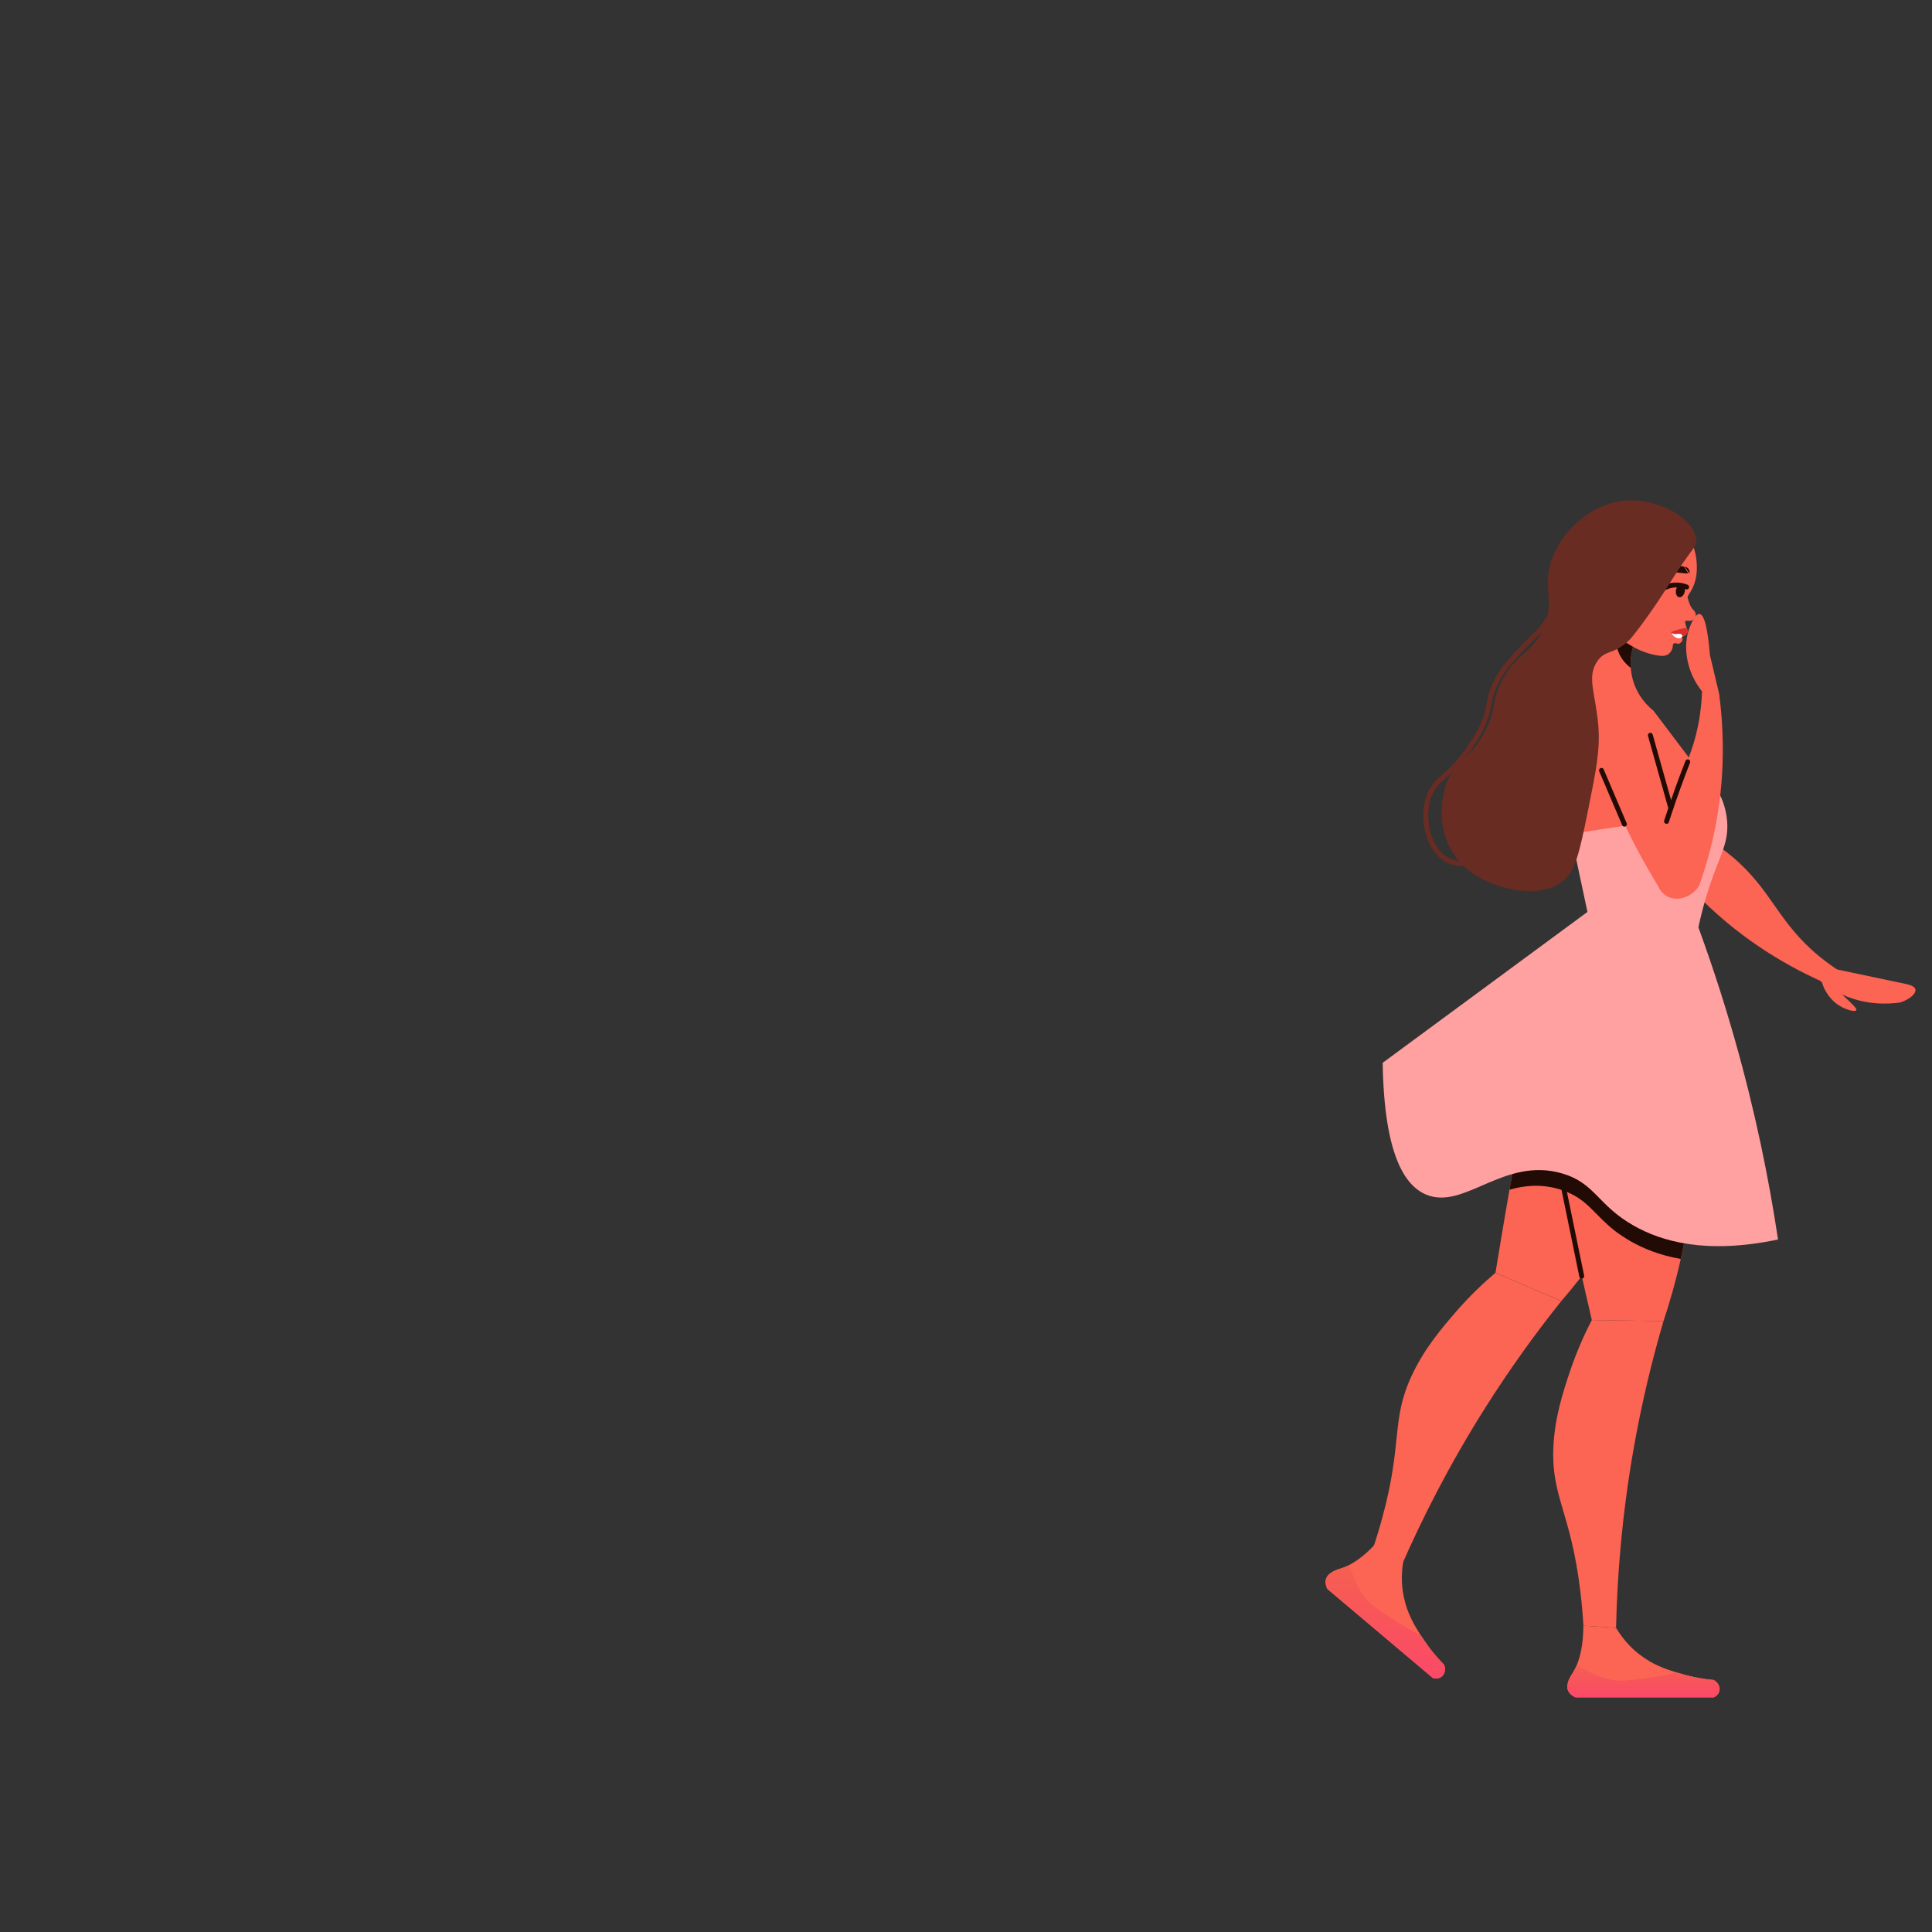 <svg width="892" height="892" viewBox="0 0 892 892" fill="none" xmlns="http://www.w3.org/2000/svg">
<rect x="0" y="0" width="892" height="892" fill="#333333" stroke="none"/>
<path d="M849.383 448.391C847.658 450.441 845.934 452.482 844.209 454.531C826.845 447.055 805.518 435.019 785.635 415.334C780.858 410.603 776.587 405.853 772.776 401.194C770.004 395.442 771.684 389.049 775.919 386.322C780.127 383.614 785.174 385.591 785.725 385.817C792.208 389.474 796.813 393.058 799.495 395.298C818.222 410.91 820.597 425.736 840.173 441.728C844.164 444.969 847.595 447.245 849.383 448.391Z" fill="#FC6454"/>
<path d="M735.678 437.656C730.73 443.742 725.782 449.819 720.833 455.905C739.245 470.018 757.656 484.131 776.076 498.244C778.062 495.003 780.672 490.064 782.406 483.644C784.645 475.318 784.284 468.682 783.868 460.528C783.354 450.469 783.417 440.374 782.406 430.351C781.105 417.439 781.692 396.906 790.433 363.921L763.426 328.146C761.683 326.774 755.425 321.51 753.448 312.083C753.177 310.801 753.015 309.564 752.933 308.381C752.419 301.085 754.992 295.577 755.886 293.834C754.044 293.654 751.452 293.157 748.717 291.73C742.333 288.407 739.795 282.475 739.082 280.588C731.452 300.317 726.007 316.859 722.314 328.878C716.933 346.35 716.508 349.989 716.472 353.212C716.273 370.811 724.87 379.895 730.829 400.419C733.24 408.78 735.895 421.304 735.678 437.656Z" fill="#FC6454"/>
<path d="M779.231 394.332C788.77 394.332 796.504 386.598 796.504 377.059C796.504 367.519 788.77 359.785 779.231 359.785C769.691 359.785 761.957 367.519 761.957 377.059C761.957 386.598 769.691 394.332 779.231 394.332Z" fill="#FC6454"/>
<path d="M742.491 518.685C761.711 518.685 777.291 501.472 777.291 480.238C777.291 459.004 761.711 441.79 742.491 441.79C723.272 441.79 707.691 459.004 707.691 480.238C707.691 501.472 723.272 518.685 742.491 518.685Z" fill="#FC6454"/>
<path d="M782.13 489.313C775.656 510.307 765.29 536.276 748.197 563.491C747.204 565.062 746.292 566.561 745.289 568.051C740.314 575.762 735.248 582.823 730.273 589.207C727.122 593.27 723.971 597.09 720.901 600.656C710.779 596.34 700.575 592.024 690.453 587.627C691.031 583.979 691.943 578.832 692.945 572.611C694.525 563.067 695.853 555.437 696.927 549.297C700.16 530.633 701.406 525.567 703.564 519.924C705.975 513.115 710.201 503.499 717.831 492.627C734.923 491.797 752.016 490.885 769.019 489.973C773.416 489.729 777.732 489.557 782.13 489.313Z" fill="#FC6454"/>
<path d="M633.268 716.756C637.8 718.968 642.324 721.172 646.857 723.384C656.51 701.216 669.079 676.385 685.503 650.335C697.296 631.644 709.314 615.111 720.872 600.673C710.723 596.338 700.583 591.995 690.442 587.661C685.296 592.004 678.713 598.09 671.842 606.072C665.702 613.206 657.494 622.732 651.652 635.4C642.135 656.06 647.76 665.875 638.098 701.117C636.274 707.799 634.496 713.217 633.268 716.756Z" fill="#FC6454"/>
<path d="M779.231 565.143C778.238 570.705 777.155 576.096 775.999 581.243C773.678 591.699 770.933 601.234 768.035 609.948C757.001 609.785 745.967 609.614 734.933 609.451C734.102 605.803 732.937 600.738 731.528 594.598C731.113 592.692 730.698 590.859 730.282 589.207C725.135 566.561 723.068 556.43 722.065 549.793C721.569 546.642 721.406 544.321 721.316 541.829C720.982 534.614 721.316 524.077 724.223 511.129C739.158 504.077 754.174 497.025 769.028 489.973C773.507 487.896 777.904 485.738 782.383 483.67C784.369 505.494 784.703 533.45 779.231 565.143Z" fill="#FC6454"/>
<path d="M731.051 750.591C736.081 750.916 741.11 751.241 746.14 751.566C746.654 727.385 748.858 699.646 754.167 669.316C757.977 647.546 762.826 627.69 768.036 609.938C757.002 609.775 745.977 609.613 734.943 609.45C731.828 615.428 728.053 623.554 724.722 633.541C721.751 642.471 717.769 654.399 717.182 668.341C716.216 691.068 725.146 698.012 729.589 734.283C730.437 741.164 730.844 746.852 731.051 750.591Z" fill="#FC6454"/>
<path d="M750.476 306.149C751.243 306.997 752.074 307.738 752.923 308.379C752.408 301.083 754.981 295.575 755.875 293.832C753.483 293.128 751.09 292.433 748.706 291.729C748.543 291.846 748.381 291.981 748.227 292.117C745.04 295.024 746.051 301.3 750.476 306.149Z" fill="#210B04"/>
<path d="M740.347 289.471C745.421 293.363 749.99 296.289 753.629 298.429C754.487 298.934 759.435 301.779 765.584 302.664C767.237 302.907 769.006 303.007 770.424 301.905C772.456 300.325 772.374 297.86 772.365 297.643C772.636 297.147 772.925 296.993 773.133 296.939C773.81 296.758 774.406 297.481 775.3 297.147C776.085 296.785 776.916 296 776.826 295.088C776.772 294.528 776.392 294.14 776.212 293.977C776.438 293.959 778.117 293.788 778.903 292.424C779.219 291.792 779.219 291.241 779.029 290.745C778.767 290.094 778.496 289.3 778.261 288.388C776.754 282.537 778.207 276.731 779.643 274.609C779.806 274.365 780.492 273.381 781.232 271.927C781.467 271.467 781.702 270.952 781.936 270.374C783.517 266.419 783.463 262.943 783.408 260.938C783.282 255.873 781.792 251.809 780.555 249.209C779.164 246.058 776.41 241.154 771.164 237.389C761.665 230.563 744.256 228.522 734.703 238.59C725.005 248.812 727.967 266.672 733.132 273.065C733.927 274.049 736.509 276.902 738.387 281.553C739.66 284.74 740.139 287.584 740.347 289.471Z" fill="#FC6454"/>
<path d="M776.925 287.223C777.359 286.979 778.009 286.681 778.831 286.582C779.697 286.483 780.013 286.772 780.781 286.564C781.07 286.483 781.738 286.257 782.271 285.625C782.361 285.525 782.957 284.785 782.948 283.819C782.93 282.636 781.991 281.769 781.639 281.408C780.835 280.595 779.824 278.907 778.975 274.997C778.135 276.938 777.305 278.871 776.465 280.812C776.627 282.952 776.772 285.083 776.925 287.223Z" fill="#FC6454"/>
<path d="M768.009 272.731C767.611 272.731 767.223 272.523 767.015 272.144C766.717 271.593 766.925 270.916 767.467 270.618C768.83 269.878 771.043 268.984 773.851 268.957C775.557 268.939 777.444 269.282 779.142 269.968C779.72 270.203 780 270.862 779.765 271.44C779.53 272.018 778.862 272.289 778.293 272.063C776.903 271.503 775.458 271.214 773.986 271.214C771.53 271.241 769.679 271.982 768.541 272.596C768.379 272.686 768.189 272.731 768.009 272.731Z" fill="#210B04"/>
<path d="M773.823 272.325C773.471 273.959 774.076 275.476 775.186 275.72C776.297 275.964 777.48 274.835 777.841 273.201C778.193 271.566 777.588 270.049 776.477 269.806C775.358 269.562 774.175 270.69 773.823 272.325Z" fill="#210B04"/>
<path d="M777.052 290.085C775.942 290.347 774.055 290.862 771.418 291.837C771.608 292.063 773.612 294.383 776.204 293.977C776.339 293.959 778.56 293.57 779.084 291.999C779.256 291.476 779.301 290.636 778.831 290.212C778.353 289.787 777.576 289.959 777.052 290.085Z" fill="#D82E2E"/>
<path d="M777.855 261.616C778.009 261.643 779.12 261.833 779.734 262.88C780.248 263.747 780.068 264.614 780.022 264.813L777.855 261.616Z" fill="#210B04"/>
<path d="M777.545 261.579C777.762 261.985 778.078 262.545 778.494 263.177C779.171 264.197 779.396 264.351 779.333 264.531C779.099 265.199 775.821 264.143 772.281 264.333C769.762 264.468 767.721 265.199 766.34 265.831C766.566 265.308 766.836 264.856 767.116 264.477C770.033 260.64 776.516 261.443 777.545 261.579Z" fill="#210B04"/>
<path d="M747.616 267.42C746.668 271.773 748.51 275.872 751.725 276.576C754.939 277.272 758.316 274.31 759.255 269.958C760.203 265.606 758.361 261.506 755.147 260.802C751.932 260.098 748.564 263.059 747.616 267.42Z" fill="#FC6454"/>
<path d="M752.667 277.805C752.269 277.805 751.872 277.759 751.484 277.678C749.118 277.163 747.276 275.159 746.563 272.324C746.409 271.719 746.77 271.105 747.375 270.951C747.971 270.771 748.594 271.168 748.748 271.764C749.253 273.759 750.445 275.141 751.962 275.466C752.649 275.61 753.362 275.547 754.075 275.258C754.653 275.032 755.312 275.303 755.547 275.89C755.773 276.468 755.493 277.127 754.915 277.362C754.184 277.651 753.425 277.805 752.667 277.805Z" fill="#210B04"/>
<path d="M747.448 272.09C746.888 272.09 746.4 271.674 746.328 271.105C746.192 270.067 746.211 268.983 746.382 267.882C746.472 267.277 747.104 266.843 747.673 266.934C748.287 267.024 748.712 267.602 748.612 268.216C748.477 269.11 748.459 269.977 748.567 270.807C748.648 271.421 748.206 271.99 747.592 272.072C747.547 272.09 747.493 272.09 747.448 272.09Z" fill="#210B04"/>
<path d="M747.833 267.7C746.912 267.475 746.569 266.843 746.75 266.247C748.104 261.732 751.842 258.906 755.382 259.691C756.221 259.872 757.007 260.242 757.702 260.784C758.19 261.172 758.28 261.876 757.892 262.373C757.504 262.861 756.79 262.942 756.303 262.563C755.878 262.229 755.409 262.003 754.894 261.894C752.546 261.416 749.91 263.583 748.899 266.897C748.763 267.393 748.321 267.7 747.833 267.7Z" fill="#210B04"/>
<path d="M753.825 273.851C753.283 273.851 752.804 273.463 752.714 272.912L751.369 265.057C751.26 264.443 751.676 263.865 752.29 263.756C752.886 263.63 753.491 264.063 753.59 264.677L754.935 272.533C755.044 273.147 754.629 273.725 754.015 273.833C753.96 273.842 753.888 273.851 753.825 273.851Z" fill="#210B04"/>
<path d="M753.288 269.291C753.008 269.291 752.728 269.183 752.503 268.975C752.051 268.542 752.033 267.828 752.466 267.377L754.363 265.399C754.796 264.939 755.509 264.948 755.961 265.363C756.412 265.797 756.43 266.51 755.997 266.961L754.101 268.939C753.884 269.183 753.586 269.291 753.288 269.291Z" fill="#210B04"/>
<path d="M779.23 565.143C778.237 570.705 777.153 576.096 775.997 581.243C766.291 579.581 758.823 576.43 753.017 573.198C750.028 571.455 747.455 569.712 745.297 568.051C736.005 560.665 732.854 553.694 722.064 549.793C721.405 549.459 720.655 549.296 719.906 549.044C711.445 546.551 703.897 547.301 696.926 549.296C700.158 530.632 701.404 525.567 703.562 519.923C705.973 513.115 710.199 503.499 717.829 492.627C734.922 491.796 752.015 490.884 769.017 489.973C773.496 487.896 777.893 485.738 782.372 483.67C784.368 505.494 784.702 533.45 779.23 565.143Z" fill="#210B04"/>
<path d="M784.139 428.166C767.128 426.08 750.116 423.985 733.104 421.9C730.486 409.601 727.876 397.303 725.258 385.014C739.163 382.91 753.078 380.797 766.983 378.693C772.365 370.54 777.737 362.386 783.119 354.232C785.927 356.273 790.722 360.327 794.099 367.045C795.02 368.878 796.916 373.231 797.404 379.037C798.153 387.94 794.966 393.511 791.182 403.75C789.051 409.511 786.361 417.737 784.139 428.166Z" fill="#FFA1A1"/>
<path d="M820.909 572.277C787.508 579.284 767.002 573.071 754.37 565.929C737.512 556.394 736.636 546.326 721.322 541.802C694.333 533.838 676.066 558.931 658.431 551.536C648.878 547.527 639.063 533.793 638.377 490.695C670.495 467.038 702.604 443.38 734.722 419.714C750.46 420.554 766.199 421.393 781.946 422.233C788.592 439.913 795.003 459.064 800.863 479.634C810.335 512.926 816.683 544.095 820.909 572.277Z" fill="#FFA1A1"/>
<path d="M730.278 590.336C729.755 590.336 729.285 589.974 729.177 589.433L720.707 548.186C720.581 547.572 720.978 546.976 721.583 546.849C722.215 546.741 722.793 547.12 722.919 547.725L731.389 588.972C731.515 589.586 731.118 590.182 730.513 590.309C730.432 590.327 730.351 590.336 730.278 590.336Z" fill="#210B04"/>
<path d="M675.389 399.893C673.069 399.893 670.64 399.478 668.319 398.367C657.755 393.329 654.649 376.615 659.127 366.141C660.834 362.141 663.191 360.028 666.179 357.355C669.394 354.475 673.394 350.89 678.36 343.36C680.69 339.82 681.972 337.834 683.372 334.673C685.412 330.077 685.918 327.305 686.405 324.623C686.965 321.58 687.489 318.718 690.053 313.779C691.552 310.899 693.132 308.479 694.902 306.384C701.44 298.582 706.731 293.544 707.688 292.704C714.505 286.808 723.67 269.507 734.912 241.281C735.147 240.712 735.815 240.45 736.384 240.649C736.962 240.875 737.242 241.534 737.016 242.121C725.476 271.087 716.365 288.189 709.178 294.42C707.923 295.503 702.622 300.704 696.645 307.829C694.993 309.806 693.494 312.09 692.076 314.817C689.665 319.459 689.187 322.032 688.645 325.021C688.157 327.702 687.606 330.736 685.457 335.576C683.986 338.89 682.604 341.048 680.265 344.597C675.146 352.371 671.019 356.064 667.705 359.035C664.816 361.626 662.73 363.495 661.213 367.026C657.15 376.543 660.084 391.938 669.304 396.336C675.66 399.352 683.064 396.372 685.954 394.954C686.514 394.683 687.191 394.918 687.462 395.469C687.733 396.029 687.507 396.706 686.947 396.977C684.762 398.042 680.301 399.893 675.389 399.893Z" fill="#682C23"/>
<path d="M767.127 411.65C770.369 406.738 773.61 401.826 776.843 396.914C774.595 382.323 770.667 365.401 763.786 347.252C762.007 342.557 760.138 338.087 758.233 333.834C754.928 326.475 745.79 322.782 739.054 327.215C734.44 330.322 733.122 334.972 732.797 336.299C738.937 356.354 747.686 378.025 760.247 400.111C762.495 404.093 764.798 407.939 767.127 411.65Z" fill="#FC6454"/>
<path d="M785.821 319.124C788.457 319.557 791.103 319.991 793.74 320.433C796.187 339.179 796.746 363.658 789.983 390.809C788.358 397.329 786.462 403.424 784.403 409.094C780.882 414.422 774.525 416.236 770.019 413.988C765.54 411.758 764.665 406.403 764.574 405.825C764.412 398.385 765.125 392.597 765.685 389.139C769.532 365.057 781.062 355.441 784.8 330.438C785.55 325.363 785.748 321.255 785.821 319.124Z" fill="#FC6454"/>
<path d="M793.742 320.434C793.39 322.483 791.475 323.865 789.516 323.594C787.701 323.341 786.283 321.716 786.292 319.784C784.008 317.048 780.811 312.388 779.331 305.905C778.69 303.106 777.326 296.027 780.504 288.686C782.067 285.092 783.448 283.35 784.649 283.458C786.843 283.666 788.451 290.004 789.48 302.474C790.898 308.47 792.315 314.447 793.742 320.434Z" fill="#FC6454"/>
<path d="M877.259 462.864C872.022 463.596 861.683 464.237 850.64 459.235C846.369 457.293 842.956 454.955 840.355 452.815C842.965 451.081 845.584 449.347 848.193 447.604C858.92 449.862 869.647 452.128 880.365 454.386C881.187 454.557 883.977 455.234 884.338 456.806C884.754 458.575 882.09 461.275 877.259 462.864Z" fill="#FC6454"/>
<path d="M850.733 459.38C855.239 463.597 857.487 465.71 857.072 466.414C856.503 467.362 851.727 466.234 848.061 463.516C842.634 459.498 840.295 452.482 841.361 451.714C842.011 451.236 844.918 453.953 850.733 459.38Z" fill="#FC6454"/>
<path d="M783.145 248.965C783.597 252.757 781.312 252.369 769.944 270.771C769.944 270.771 762.865 282.23 754.413 292.975C752.842 294.97 752.011 295.783 750.874 296.767C744.562 302.194 741.095 300.081 737.51 305.237C732.39 312.587 736.742 320.208 737.943 335.143C738.837 346.249 736.923 355.685 733.104 374.557C729.32 393.221 727.316 402.647 721.347 407.027C708.29 416.607 688.209 407.713 686.782 407.054C683.432 405.519 676.064 402.024 670.881 393.916C661.942 379.956 666.989 364.091 667.423 362.8C671.721 350.005 679.73 351.062 686.782 335.143C691.17 325.237 688.669 323.468 693.437 314.312C699.568 302.537 704.968 302.727 710.81 293.571C719.957 279.232 710.133 270.726 718.069 254.419C723.966 242.319 736.815 231.944 750.801 231.068C765.42 230.129 781.953 238.987 783.145 248.965Z" fill="#682C23"/>
<path d="M750 381.664C749.566 381.664 749.142 381.411 748.961 380.978L738.361 356.12C738.117 355.551 738.379 354.883 738.956 354.639C739.507 354.395 740.193 354.657 740.428 355.235L751.029 380.093C751.273 380.662 751.002 381.33 750.433 381.574C750.297 381.628 750.144 381.664 750 381.664Z" fill="#210B04"/>
<path d="M771.422 374.286C770.925 374.286 770.474 373.961 770.338 373.465L760.876 339.757C760.704 339.161 761.056 338.538 761.652 338.367C762.266 338.204 762.88 338.556 763.043 339.152L772.505 372.86C772.677 373.455 772.325 374.079 771.729 374.25C771.63 374.268 771.521 374.286 771.422 374.286Z" fill="#210B04"/>
<path d="M769.407 380.399C768.468 380.155 768.143 379.514 768.333 378.918L769.426 375.577C772.098 367.45 775.051 359.279 778.184 351.306C778.41 350.728 779.069 350.43 779.647 350.665C780.225 350.89 780.514 351.549 780.288 352.127C777.173 360.073 774.247 368.2 771.575 376.29L770.491 379.622C770.338 380.101 769.886 380.399 769.407 380.399Z" fill="#210B04"/>
<path d="M776.455 294.238C775.94 294.87 774.875 294.689 774.586 294.635C772.879 294.337 771.795 292.621 771.967 292.396C772.084 292.251 772.707 292.82 773.863 292.748C774.224 292.721 774.215 292.667 774.586 292.639C774.685 292.63 776.364 292.531 776.662 293.299C776.789 293.624 776.644 294.012 776.455 294.238Z" fill="white"/>
<path d="M793.832 780.776C793.335 782.762 791.421 783.593 791.177 783.683H727.374C726.21 783.105 724.638 782.193 723.97 780.532C722.724 777.462 725.216 773.733 726.21 772.234C726.788 771.322 727.284 770.329 727.871 769.083C729.533 765.101 731.022 759.295 731.022 750.581C736.088 750.915 741.144 751.249 746.12 751.574C749.939 757.877 754.165 761.778 757.073 763.936C763.05 768.586 768.856 770.572 774.247 772.234C774.825 772.396 775.493 772.568 776.071 772.73C782.129 774.554 787.439 775.304 791.168 775.638C793.245 776.712 794.328 778.871 793.832 780.776Z" fill="#FC6454"/>
<path d="M793.832 780.776C793.335 782.763 791.421 783.593 791.177 783.684H727.374C726.21 783.106 724.638 782.194 723.97 780.532C722.724 777.462 725.216 773.733 726.21 772.234C726.788 771.322 727.284 770.329 727.871 769.083C732.106 770.492 736.828 774.726 745.795 775.801C749.027 776.216 752.269 775.801 758.824 774.97C765.38 774.14 770.274 773.146 774.256 772.234C774.834 772.397 775.502 772.568 776.08 772.731C782.139 774.555 787.448 775.304 791.177 775.638C793.245 776.713 794.328 778.871 793.832 780.776Z" fill="url(#paint0_linear_179_5083)"/>
<path d="M665.442 774.23C663.781 775.431 661.785 774.835 661.541 774.736L612.791 733.579C612.276 732.388 611.662 730.672 612.222 728.974C613.252 725.823 617.559 724.577 619.283 724.08C620.313 723.755 621.342 723.322 622.588 722.744C626.426 720.776 631.311 717.299 636.936 710.645C640.593 714.166 644.241 717.678 647.835 721.146C646.679 728.424 647.401 734.139 648.232 737.661C649.794 745.065 652.954 750.329 656.006 755.079C656.34 755.584 656.747 756.135 657.081 756.641C660.53 761.941 664.106 765.941 666.742 768.605C667.627 770.754 667.058 773.093 665.442 774.23Z" fill="#FC6454"/>
<path d="M665.442 774.231C663.781 775.432 661.785 774.836 661.541 774.737L612.791 733.581C612.276 732.389 611.662 730.673 612.222 728.976C613.252 725.824 617.559 724.578 619.283 724.082C620.313 723.756 621.342 723.323 622.588 722.745C624.909 726.556 625.793 732.84 631.943 739.441C634.146 741.843 636.891 743.612 642.435 747.206C647.979 750.8 652.358 753.193 655.988 755.071C656.322 755.576 656.729 756.127 657.063 756.633C660.512 761.933 664.088 765.933 666.724 768.597C667.627 770.755 667.058 773.094 665.442 774.231Z" fill="url(#paint1_linear_179_5083)"/>
<defs>
<linearGradient id="paint0_linear_179_5083" x1="758.79" y1="769.083" x2="758.79" y2="783.684" gradientUnits="userSpaceOnUse">
<stop stop-color="#F65F51"/>
<stop offset="1" stop-color="#FB4967"/>
</linearGradient>
<linearGradient id="paint1_linear_179_5083" x1="639.576" y1="722.745" x2="639.576" y2="774.972" gradientUnits="userSpaceOnUse">
<stop stop-color="#F65F51"/>
<stop offset="1" stop-color="#FB4967"/>
</linearGradient>
</defs>
</svg>
